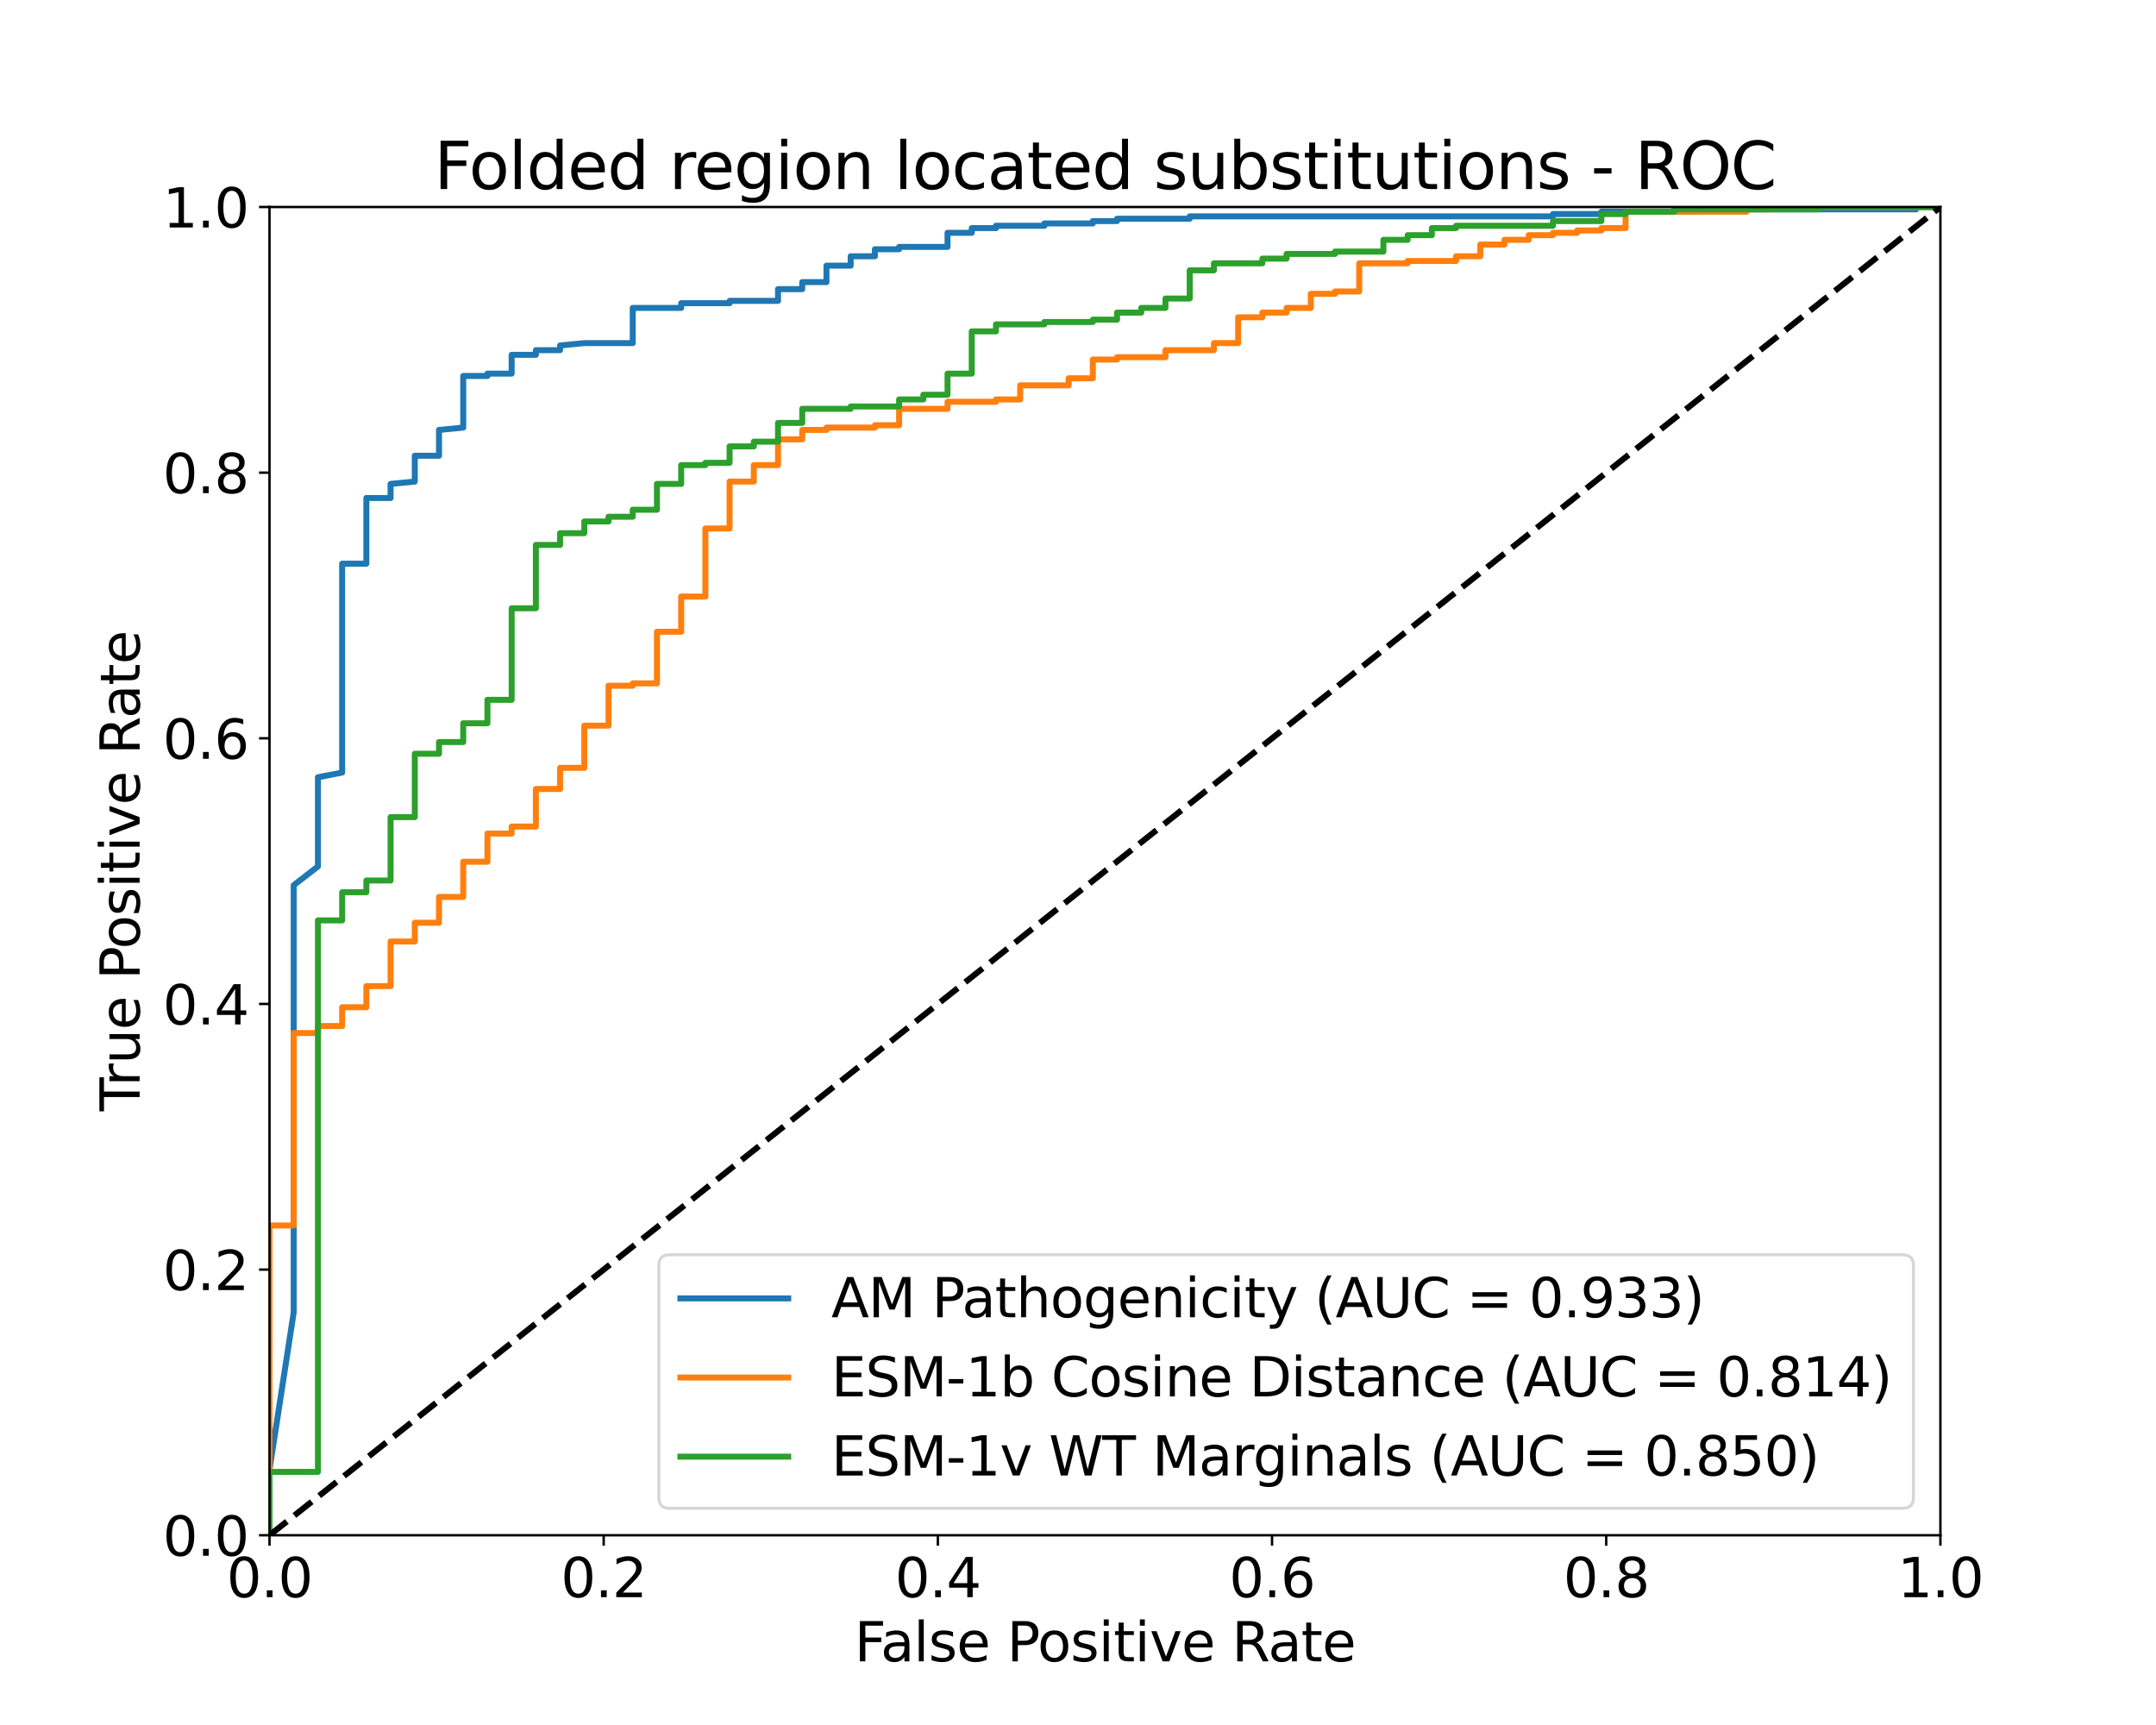 <?xml version="1.0" encoding="utf-8" standalone="no"?>
<!DOCTYPE svg PUBLIC "-//W3C//DTD SVG 1.1//EN"
  "http://www.w3.org/Graphics/SVG/1.1/DTD/svg11.dtd">
<svg xmlns:xlink="http://www.w3.org/1999/xlink" width="720pt" height="576pt" viewBox="0 0 720 576" xmlns="http://www.w3.org/2000/svg" version="1.1">
 <defs>
  <style type="text/css">*{stroke-linejoin: round; stroke-linecap: butt}</style>
 </defs>
 <g id="figure_1">
  <g id="patch_1">
   <path d="M 0 576 
L 720 576 
L 720 0 
L 0 0 
z
" style="fill: #ffffff"/>
  </g>
  <g id="axes_1">
   <g id="patch_2">
    <path d="M 90 512.64 
L 648 512.64 
L 648 69.12 
L 90 69.12 
z
" style="fill: #ffffff"/>
   </g>
   <g id="matplotlib.axis_1">
    <g id="xtick_1">
     <g id="line2d_1">
      <defs>
       <path id="mebd7f354a0" d="M 0 0 
L 0 3.5 
" style="stroke: #000000; stroke-width: 0.8"/>
      </defs>
      <g>
       <use xlink:href="#mebd7f354a0" x="90" y="512.64" style="stroke: #000000; stroke-width: 0.8"/>
      </g>
     </g>
     <g id="text_1">
      <!-- 0.0 -->
      <g transform="translate(75.687 533.317) scale(0.18 -0.18)">
       <defs>
        <path id="DejaVuSans-30" d="M 2034 4250 
Q 1547 4250 1301 3770 
Q 1056 3291 1056 2328 
Q 1056 1369 1301 889 
Q 1547 409 2034 409 
Q 2525 409 2770 889 
Q 3016 1369 3016 2328 
Q 3016 3291 2770 3770 
Q 2525 4250 2034 4250 
z
M 2034 4750 
Q 2819 4750 3233 4129 
Q 3647 3509 3647 2328 
Q 3647 1150 3233 529 
Q 2819 -91 2034 -91 
Q 1250 -91 836 529 
Q 422 1150 422 2328 
Q 422 3509 836 4129 
Q 1250 4750 2034 4750 
z
" transform="scale(0.016)"/>
        <path id="DejaVuSans-2e" d="M 684 794 
L 1344 794 
L 1344 0 
L 684 0 
L 684 794 
z
" transform="scale(0.016)"/>
       </defs>
       <use xlink:href="#DejaVuSans-30"/>
       <use xlink:href="#DejaVuSans-2e" x="63.623"/>
       <use xlink:href="#DejaVuSans-30" x="95.41"/>
      </g>
     </g>
    </g>
    <g id="xtick_2">
     <g id="line2d_2">
      <g>
       <use xlink:href="#mebd7f354a0" x="201.6" y="512.64" style="stroke: #000000; stroke-width: 0.8"/>
      </g>
     </g>
     <g id="text_2">
      <!-- 0.2 -->
      <g transform="translate(187.287 533.317) scale(0.18 -0.18)">
       <defs>
        <path id="DejaVuSans-32" d="M 1228 531 
L 3431 531 
L 3431 0 
L 469 0 
L 469 531 
Q 828 903 1448 1529 
Q 2069 2156 2228 2338 
Q 2531 2678 2651 2914 
Q 2772 3150 2772 3378 
Q 2772 3750 2511 3984 
Q 2250 4219 1831 4219 
Q 1534 4219 1204 4116 
Q 875 4013 500 3803 
L 500 4441 
Q 881 4594 1212 4672 
Q 1544 4750 1819 4750 
Q 2544 4750 2975 4387 
Q 3406 4025 3406 3419 
Q 3406 3131 3298 2873 
Q 3191 2616 2906 2266 
Q 2828 2175 2409 1742 
Q 1991 1309 1228 531 
z
" transform="scale(0.016)"/>
       </defs>
       <use xlink:href="#DejaVuSans-30"/>
       <use xlink:href="#DejaVuSans-2e" x="63.623"/>
       <use xlink:href="#DejaVuSans-32" x="95.41"/>
      </g>
     </g>
    </g>
    <g id="xtick_3">
     <g id="line2d_3">
      <g>
       <use xlink:href="#mebd7f354a0" x="313.2" y="512.64" style="stroke: #000000; stroke-width: 0.8"/>
      </g>
     </g>
     <g id="text_3">
      <!-- 0.4 -->
      <g transform="translate(298.887 533.317) scale(0.18 -0.18)">
       <defs>
        <path id="DejaVuSans-34" d="M 2419 4116 
L 825 1625 
L 2419 1625 
L 2419 4116 
z
M 2253 4666 
L 3047 4666 
L 3047 1625 
L 3713 1625 
L 3713 1100 
L 3047 1100 
L 3047 0 
L 2419 0 
L 2419 1100 
L 313 1100 
L 313 1709 
L 2253 4666 
z
" transform="scale(0.016)"/>
       </defs>
       <use xlink:href="#DejaVuSans-30"/>
       <use xlink:href="#DejaVuSans-2e" x="63.623"/>
       <use xlink:href="#DejaVuSans-34" x="95.41"/>
      </g>
     </g>
    </g>
    <g id="xtick_4">
     <g id="line2d_4">
      <g>
       <use xlink:href="#mebd7f354a0" x="424.8" y="512.64" style="stroke: #000000; stroke-width: 0.8"/>
      </g>
     </g>
     <g id="text_4">
      <!-- 0.6 -->
      <g transform="translate(410.487 533.317) scale(0.18 -0.18)">
       <defs>
        <path id="DejaVuSans-36" d="M 2113 2584 
Q 1688 2584 1439 2293 
Q 1191 2003 1191 1497 
Q 1191 994 1439 701 
Q 1688 409 2113 409 
Q 2538 409 2786 701 
Q 3034 994 3034 1497 
Q 3034 2003 2786 2293 
Q 2538 2584 2113 2584 
z
M 3366 4563 
L 3366 3988 
Q 3128 4100 2886 4159 
Q 2644 4219 2406 4219 
Q 1781 4219 1451 3797 
Q 1122 3375 1075 2522 
Q 1259 2794 1537 2939 
Q 1816 3084 2150 3084 
Q 2853 3084 3261 2657 
Q 3669 2231 3669 1497 
Q 3669 778 3244 343 
Q 2819 -91 2113 -91 
Q 1303 -91 875 529 
Q 447 1150 447 2328 
Q 447 3434 972 4092 
Q 1497 4750 2381 4750 
Q 2619 4750 2861 4703 
Q 3103 4656 3366 4563 
z
" transform="scale(0.016)"/>
       </defs>
       <use xlink:href="#DejaVuSans-30"/>
       <use xlink:href="#DejaVuSans-2e" x="63.623"/>
       <use xlink:href="#DejaVuSans-36" x="95.41"/>
      </g>
     </g>
    </g>
    <g id="xtick_5">
     <g id="line2d_5">
      <g>
       <use xlink:href="#mebd7f354a0" x="536.4" y="512.64" style="stroke: #000000; stroke-width: 0.8"/>
      </g>
     </g>
     <g id="text_5">
      <!-- 0.8 -->
      <g transform="translate(522.087 533.317) scale(0.18 -0.18)">
       <defs>
        <path id="DejaVuSans-38" d="M 2034 2216 
Q 1584 2216 1326 1975 
Q 1069 1734 1069 1313 
Q 1069 891 1326 650 
Q 1584 409 2034 409 
Q 2484 409 2743 651 
Q 3003 894 3003 1313 
Q 3003 1734 2745 1975 
Q 2488 2216 2034 2216 
z
M 1403 2484 
Q 997 2584 770 2862 
Q 544 3141 544 3541 
Q 544 4100 942 4425 
Q 1341 4750 2034 4750 
Q 2731 4750 3128 4425 
Q 3525 4100 3525 3541 
Q 3525 3141 3298 2862 
Q 3072 2584 2669 2484 
Q 3125 2378 3379 2068 
Q 3634 1759 3634 1313 
Q 3634 634 3220 271 
Q 2806 -91 2034 -91 
Q 1263 -91 848 271 
Q 434 634 434 1313 
Q 434 1759 690 2068 
Q 947 2378 1403 2484 
z
M 1172 3481 
Q 1172 3119 1398 2916 
Q 1625 2713 2034 2713 
Q 2441 2713 2670 2916 
Q 2900 3119 2900 3481 
Q 2900 3844 2670 4047 
Q 2441 4250 2034 4250 
Q 1625 4250 1398 4047 
Q 1172 3844 1172 3481 
z
" transform="scale(0.016)"/>
       </defs>
       <use xlink:href="#DejaVuSans-30"/>
       <use xlink:href="#DejaVuSans-2e" x="63.623"/>
       <use xlink:href="#DejaVuSans-38" x="95.41"/>
      </g>
     </g>
    </g>
    <g id="xtick_6">
     <g id="line2d_6">
      <g>
       <use xlink:href="#mebd7f354a0" x="648" y="512.64" style="stroke: #000000; stroke-width: 0.8"/>
      </g>
     </g>
     <g id="text_6">
      <!-- 1.0 -->
      <g transform="translate(633.687 533.317) scale(0.18 -0.18)">
       <defs>
        <path id="DejaVuSans-31" d="M 794 531 
L 1825 531 
L 1825 4091 
L 703 3866 
L 703 4441 
L 1819 4666 
L 2450 4666 
L 2450 531 
L 3481 531 
L 3481 0 
L 794 0 
L 794 531 
z
" transform="scale(0.016)"/>
       </defs>
       <use xlink:href="#DejaVuSans-31"/>
       <use xlink:href="#DejaVuSans-2e" x="63.623"/>
       <use xlink:href="#DejaVuSans-30" x="95.41"/>
      </g>
     </g>
    </g>
    <g id="text_7">
     <!-- False Positive Rate -->
     <g transform="translate(285.36 554.738) scale(0.18 -0.18)">
      <defs>
       <path id="DejaVuSans-46" d="M 628 4666 
L 3309 4666 
L 3309 4134 
L 1259 4134 
L 1259 2759 
L 3109 2759 
L 3109 2228 
L 1259 2228 
L 1259 0 
L 628 0 
L 628 4666 
z
" transform="scale(0.016)"/>
       <path id="DejaVuSans-61" d="M 2194 1759 
Q 1497 1759 1228 1600 
Q 959 1441 959 1056 
Q 959 750 1161 570 
Q 1363 391 1709 391 
Q 2188 391 2477 730 
Q 2766 1069 2766 1631 
L 2766 1759 
L 2194 1759 
z
M 3341 1997 
L 3341 0 
L 2766 0 
L 2766 531 
Q 2569 213 2275 61 
Q 1981 -91 1556 -91 
Q 1019 -91 701 211 
Q 384 513 384 1019 
Q 384 1609 779 1909 
Q 1175 2209 1959 2209 
L 2766 2209 
L 2766 2266 
Q 2766 2663 2505 2880 
Q 2244 3097 1772 3097 
Q 1472 3097 1187 3025 
Q 903 2953 641 2809 
L 641 3341 
Q 956 3463 1253 3523 
Q 1550 3584 1831 3584 
Q 2591 3584 2966 3190 
Q 3341 2797 3341 1997 
z
" transform="scale(0.016)"/>
       <path id="DejaVuSans-6c" d="M 603 4863 
L 1178 4863 
L 1178 0 
L 603 0 
L 603 4863 
z
" transform="scale(0.016)"/>
       <path id="DejaVuSans-73" d="M 2834 3397 
L 2834 2853 
Q 2591 2978 2328 3040 
Q 2066 3103 1784 3103 
Q 1356 3103 1142 2972 
Q 928 2841 928 2578 
Q 928 2378 1081 2264 
Q 1234 2150 1697 2047 
L 1894 2003 
Q 2506 1872 2764 1633 
Q 3022 1394 3022 966 
Q 3022 478 2636 193 
Q 2250 -91 1575 -91 
Q 1294 -91 989 -36 
Q 684 19 347 128 
L 347 722 
Q 666 556 975 473 
Q 1284 391 1588 391 
Q 1994 391 2212 530 
Q 2431 669 2431 922 
Q 2431 1156 2273 1281 
Q 2116 1406 1581 1522 
L 1381 1569 
Q 847 1681 609 1914 
Q 372 2147 372 2553 
Q 372 3047 722 3315 
Q 1072 3584 1716 3584 
Q 2034 3584 2315 3537 
Q 2597 3491 2834 3397 
z
" transform="scale(0.016)"/>
       <path id="DejaVuSans-65" d="M 3597 1894 
L 3597 1613 
L 953 1613 
Q 991 1019 1311 708 
Q 1631 397 2203 397 
Q 2534 397 2845 478 
Q 3156 559 3463 722 
L 3463 178 
Q 3153 47 2828 -22 
Q 2503 -91 2169 -91 
Q 1331 -91 842 396 
Q 353 884 353 1716 
Q 353 2575 817 3079 
Q 1281 3584 2069 3584 
Q 2775 3584 3186 3129 
Q 3597 2675 3597 1894 
z
M 3022 2063 
Q 3016 2534 2758 2815 
Q 2500 3097 2075 3097 
Q 1594 3097 1305 2825 
Q 1016 2553 972 2059 
L 3022 2063 
z
" transform="scale(0.016)"/>
       <path id="DejaVuSans-20" transform="scale(0.016)"/>
       <path id="DejaVuSans-50" d="M 1259 4147 
L 1259 2394 
L 2053 2394 
Q 2494 2394 2734 2622 
Q 2975 2850 2975 3272 
Q 2975 3691 2734 3919 
Q 2494 4147 2053 4147 
L 1259 4147 
z
M 628 4666 
L 2053 4666 
Q 2838 4666 3239 4311 
Q 3641 3956 3641 3272 
Q 3641 2581 3239 2228 
Q 2838 1875 2053 1875 
L 1259 1875 
L 1259 0 
L 628 0 
L 628 4666 
z
" transform="scale(0.016)"/>
       <path id="DejaVuSans-6f" d="M 1959 3097 
Q 1497 3097 1228 2736 
Q 959 2375 959 1747 
Q 959 1119 1226 758 
Q 1494 397 1959 397 
Q 2419 397 2687 759 
Q 2956 1122 2956 1747 
Q 2956 2369 2687 2733 
Q 2419 3097 1959 3097 
z
M 1959 3584 
Q 2709 3584 3137 3096 
Q 3566 2609 3566 1747 
Q 3566 888 3137 398 
Q 2709 -91 1959 -91 
Q 1206 -91 779 398 
Q 353 888 353 1747 
Q 353 2609 779 3096 
Q 1206 3584 1959 3584 
z
" transform="scale(0.016)"/>
       <path id="DejaVuSans-69" d="M 603 3500 
L 1178 3500 
L 1178 0 
L 603 0 
L 603 3500 
z
M 603 4863 
L 1178 4863 
L 1178 4134 
L 603 4134 
L 603 4863 
z
" transform="scale(0.016)"/>
       <path id="DejaVuSans-74" d="M 1172 4494 
L 1172 3500 
L 2356 3500 
L 2356 3053 
L 1172 3053 
L 1172 1153 
Q 1172 725 1289 603 
Q 1406 481 1766 481 
L 2356 481 
L 2356 0 
L 1766 0 
Q 1100 0 847 248 
Q 594 497 594 1153 
L 594 3053 
L 172 3053 
L 172 3500 
L 594 3500 
L 594 4494 
L 1172 4494 
z
" transform="scale(0.016)"/>
       <path id="DejaVuSans-76" d="M 191 3500 
L 800 3500 
L 1894 563 
L 2988 3500 
L 3597 3500 
L 2284 0 
L 1503 0 
L 191 3500 
z
" transform="scale(0.016)"/>
       <path id="DejaVuSans-52" d="M 2841 2188 
Q 3044 2119 3236 1894 
Q 3428 1669 3622 1275 
L 4263 0 
L 3584 0 
L 2988 1197 
Q 2756 1666 2539 1819 
Q 2322 1972 1947 1972 
L 1259 1972 
L 1259 0 
L 628 0 
L 628 4666 
L 2053 4666 
Q 2853 4666 3247 4331 
Q 3641 3997 3641 3322 
Q 3641 2881 3436 2590 
Q 3231 2300 2841 2188 
z
M 1259 4147 
L 1259 2491 
L 2053 2491 
Q 2509 2491 2742 2702 
Q 2975 2913 2975 3322 
Q 2975 3731 2742 3939 
Q 2509 4147 2053 4147 
L 1259 4147 
z
" transform="scale(0.016)"/>
      </defs>
      <use xlink:href="#DejaVuSans-46"/>
      <use xlink:href="#DejaVuSans-61" x="48.395"/>
      <use xlink:href="#DejaVuSans-6c" x="109.674"/>
      <use xlink:href="#DejaVuSans-73" x="137.457"/>
      <use xlink:href="#DejaVuSans-65" x="189.557"/>
      <use xlink:href="#DejaVuSans-20" x="251.08"/>
      <use xlink:href="#DejaVuSans-50" x="282.867"/>
      <use xlink:href="#DejaVuSans-6f" x="339.545"/>
      <use xlink:href="#DejaVuSans-73" x="400.727"/>
      <use xlink:href="#DejaVuSans-69" x="452.826"/>
      <use xlink:href="#DejaVuSans-74" x="480.609"/>
      <use xlink:href="#DejaVuSans-69" x="519.818"/>
      <use xlink:href="#DejaVuSans-76" x="547.602"/>
      <use xlink:href="#DejaVuSans-65" x="606.781"/>
      <use xlink:href="#DejaVuSans-20" x="668.305"/>
      <use xlink:href="#DejaVuSans-52" x="700.092"/>
      <use xlink:href="#DejaVuSans-61" x="767.324"/>
      <use xlink:href="#DejaVuSans-74" x="828.604"/>
      <use xlink:href="#DejaVuSans-65" x="867.812"/>
     </g>
    </g>
   </g>
   <g id="matplotlib.axis_2">
    <g id="ytick_1">
     <g id="line2d_7">
      <defs>
       <path id="m620c6d640c" d="M 0 0 
L -3.5 0 
" style="stroke: #000000; stroke-width: 0.8"/>
      </defs>
      <g>
       <use xlink:href="#m620c6d640c" x="90" y="512.64" style="stroke: #000000; stroke-width: 0.8"/>
      </g>
     </g>
     <g id="text_8">
      <!-- 0.0 -->
      <g transform="translate(54.374 519.479) scale(0.18 -0.18)">
       <use xlink:href="#DejaVuSans-30"/>
       <use xlink:href="#DejaVuSans-2e" x="63.623"/>
       <use xlink:href="#DejaVuSans-30" x="95.41"/>
      </g>
     </g>
    </g>
    <g id="ytick_2">
     <g id="line2d_8">
      <g>
       <use xlink:href="#m620c6d640c" x="90" y="423.936" style="stroke: #000000; stroke-width: 0.8"/>
      </g>
     </g>
     <g id="text_9">
      <!-- 0.2 -->
      <g transform="translate(54.374 430.775) scale(0.18 -0.18)">
       <use xlink:href="#DejaVuSans-30"/>
       <use xlink:href="#DejaVuSans-2e" x="63.623"/>
       <use xlink:href="#DejaVuSans-32" x="95.41"/>
      </g>
     </g>
    </g>
    <g id="ytick_3">
     <g id="line2d_9">
      <g>
       <use xlink:href="#m620c6d640c" x="90" y="335.232" style="stroke: #000000; stroke-width: 0.8"/>
      </g>
     </g>
     <g id="text_10">
      <!-- 0.4 -->
      <g transform="translate(54.374 342.071) scale(0.18 -0.18)">
       <use xlink:href="#DejaVuSans-30"/>
       <use xlink:href="#DejaVuSans-2e" x="63.623"/>
       <use xlink:href="#DejaVuSans-34" x="95.41"/>
      </g>
     </g>
    </g>
    <g id="ytick_4">
     <g id="line2d_10">
      <g>
       <use xlink:href="#m620c6d640c" x="90" y="246.528" style="stroke: #000000; stroke-width: 0.8"/>
      </g>
     </g>
     <g id="text_11">
      <!-- 0.6 -->
      <g transform="translate(54.374 253.367) scale(0.18 -0.18)">
       <use xlink:href="#DejaVuSans-30"/>
       <use xlink:href="#DejaVuSans-2e" x="63.623"/>
       <use xlink:href="#DejaVuSans-36" x="95.41"/>
      </g>
     </g>
    </g>
    <g id="ytick_5">
     <g id="line2d_11">
      <g>
       <use xlink:href="#m620c6d640c" x="90" y="157.824" style="stroke: #000000; stroke-width: 0.8"/>
      </g>
     </g>
     <g id="text_12">
      <!-- 0.8 -->
      <g transform="translate(54.374 164.663) scale(0.18 -0.18)">
       <use xlink:href="#DejaVuSans-30"/>
       <use xlink:href="#DejaVuSans-2e" x="63.623"/>
       <use xlink:href="#DejaVuSans-38" x="95.41"/>
      </g>
     </g>
    </g>
    <g id="ytick_6">
     <g id="line2d_12">
      <g>
       <use xlink:href="#m620c6d640c" x="90" y="69.12" style="stroke: #000000; stroke-width: 0.8"/>
      </g>
     </g>
     <g id="text_13">
      <!-- 1.0 -->
      <g transform="translate(54.374 75.959) scale(0.18 -0.18)">
       <use xlink:href="#DejaVuSans-31"/>
       <use xlink:href="#DejaVuSans-2e" x="63.623"/>
       <use xlink:href="#DejaVuSans-30" x="95.41"/>
      </g>
     </g>
    </g>
    <g id="text_14">
     <!-- True Positive Rate -->
     <g transform="translate(46.631 371.033) rotate(-90) scale(0.18 -0.18)">
      <defs>
       <path id="DejaVuSans-54" d="M -19 4666 
L 3928 4666 
L 3928 4134 
L 2272 4134 
L 2272 0 
L 1638 0 
L 1638 4134 
L -19 4134 
L -19 4666 
z
" transform="scale(0.016)"/>
       <path id="DejaVuSans-72" d="M 2631 2963 
Q 2534 3019 2420 3045 
Q 2306 3072 2169 3072 
Q 1681 3072 1420 2755 
Q 1159 2438 1159 1844 
L 1159 0 
L 581 0 
L 581 3500 
L 1159 3500 
L 1159 2956 
Q 1341 3275 1631 3429 
Q 1922 3584 2338 3584 
Q 2397 3584 2469 3576 
Q 2541 3569 2628 3553 
L 2631 2963 
z
" transform="scale(0.016)"/>
       <path id="DejaVuSans-75" d="M 544 1381 
L 544 3500 
L 1119 3500 
L 1119 1403 
Q 1119 906 1312 657 
Q 1506 409 1894 409 
Q 2359 409 2629 706 
Q 2900 1003 2900 1516 
L 2900 3500 
L 3475 3500 
L 3475 0 
L 2900 0 
L 2900 538 
Q 2691 219 2414 64 
Q 2138 -91 1772 -91 
Q 1169 -91 856 284 
Q 544 659 544 1381 
z
M 1991 3584 
L 1991 3584 
z
" transform="scale(0.016)"/>
      </defs>
      <use xlink:href="#DejaVuSans-54"/>
      <use xlink:href="#DejaVuSans-72" x="46.334"/>
      <use xlink:href="#DejaVuSans-75" x="87.447"/>
      <use xlink:href="#DejaVuSans-65" x="150.826"/>
      <use xlink:href="#DejaVuSans-20" x="212.35"/>
      <use xlink:href="#DejaVuSans-50" x="244.137"/>
      <use xlink:href="#DejaVuSans-6f" x="300.814"/>
      <use xlink:href="#DejaVuSans-73" x="361.996"/>
      <use xlink:href="#DejaVuSans-69" x="414.096"/>
      <use xlink:href="#DejaVuSans-74" x="441.879"/>
      <use xlink:href="#DejaVuSans-69" x="481.088"/>
      <use xlink:href="#DejaVuSans-76" x="508.871"/>
      <use xlink:href="#DejaVuSans-65" x="568.051"/>
      <use xlink:href="#DejaVuSans-20" x="629.574"/>
      <use xlink:href="#DejaVuSans-52" x="661.361"/>
      <use xlink:href="#DejaVuSans-61" x="728.594"/>
      <use xlink:href="#DejaVuSans-74" x="789.873"/>
      <use xlink:href="#DejaVuSans-65" x="829.082"/>
     </g>
    </g>
   </g>
   <g id="line2d_13">
    <path d="M 90 512.64 
L 90 490.699 
L 98.087 438.198 
L 98.087 295.582 
L 106.174 289.313 
L 106.174 259.536 
L 114.261 257.969 
L 114.261 188.228 
L 122.348 188.228 
L 122.348 166.287 
L 130.435 166.287 
L 130.435 161.585 
L 138.522 160.802 
L 138.522 152.182 
L 146.609 152.182 
L 146.609 143.562 
L 154.696 142.779 
L 154.696 125.54 
L 162.783 125.54 
L 162.783 124.756 
L 170.87 124.756 
L 170.87 118.487 
L 178.957 118.487 
L 178.957 116.92 
L 187.043 116.92 
L 187.043 115.353 
L 195.13 114.569 
L 211.304 114.569 
L 211.304 102.815 
L 227.478 102.815 
L 227.478 101.248 
L 243.652 101.248 
L 243.652 100.464 
L 259.826 100.464 
L 259.826 96.546 
L 267.913 96.546 
L 267.913 94.195 
L 276 94.195 
L 276 88.71 
L 284.087 88.71 
L 284.087 85.576 
L 292.174 85.576 
L 292.174 83.225 
L 300.261 83.225 
L 300.261 82.441 
L 316.435 82.441 
L 316.435 77.74 
L 324.522 77.74 
L 324.522 76.172 
L 332.609 76.172 
L 332.609 75.389 
L 348.783 75.389 
L 348.783 74.605 
L 364.957 74.605 
L 364.957 73.822 
L 373.043 73.822 
L 373.043 73.038 
L 397.304 73.038 
L 397.304 72.254 
L 518.609 72.254 
L 518.609 71.471 
L 534.783 71.471 
L 534.783 70.687 
L 567.13 70.687 
L 567.13 69.904 
L 639.913 69.904 
L 639.913 69.12 
L 648 69.12 
L 648 69.12 
" clip-path="url(#p6bc800e34e)" style="fill: none; stroke: #1f77b4; stroke-width: 2; stroke-linecap: square"/>
   </g>
   <g id="line2d_14">
    <path d="M 90 512.64 
L 90 409.204 
L 98.087 409.204 
L 98.087 344.949 
L 106.174 344.949 
L 106.174 342.598 
L 114.261 342.598 
L 114.261 336.329 
L 122.348 336.329 
L 122.348 329.277 
L 130.435 329.277 
L 130.435 314.388 
L 138.522 314.388 
L 138.522 308.119 
L 146.609 308.119 
L 146.609 299.5 
L 154.696 299.5 
L 154.696 287.746 
L 162.783 287.746 
L 162.783 278.342 
L 170.87 278.342 
L 170.87 275.992 
L 178.957 275.992 
L 178.957 263.454 
L 187.043 263.454 
L 187.043 256.401 
L 195.13 256.401 
L 195.13 242.297 
L 203.217 242.297 
L 203.217 228.975 
L 211.304 228.975 
L 211.304 228.192 
L 219.391 228.192 
L 219.391 210.952 
L 227.478 210.952 
L 227.478 199.198 
L 235.565 199.198 
L 235.565 176.474 
L 243.652 176.474 
L 243.652 160.802 
L 251.739 160.802 
L 251.739 155.316 
L 259.826 155.316 
L 259.826 146.697 
L 267.913 146.697 
L 267.913 143.562 
L 276 143.562 
L 276 142.779 
L 292.174 142.779 
L 292.174 141.995 
L 300.261 141.995 
L 300.261 136.51 
L 316.435 136.51 
L 316.435 134.159 
L 332.609 134.159 
L 332.609 133.376 
L 340.696 133.376 
L 340.696 128.674 
L 356.87 128.674 
L 356.87 126.323 
L 364.957 126.323 
L 364.957 120.054 
L 373.043 120.054 
L 373.043 119.271 
L 389.217 119.271 
L 389.217 116.92 
L 405.391 116.92 
L 405.391 114.569 
L 413.478 114.569 
L 413.478 105.949 
L 421.565 105.949 
L 421.565 104.382 
L 429.652 104.382 
L 429.652 102.815 
L 437.739 102.815 
L 437.739 98.113 
L 445.826 98.113 
L 445.826 97.33 
L 453.913 97.33 
L 453.913 87.927 
L 470.087 87.927 
L 470.087 87.143 
L 486.261 87.143 
L 486.261 85.576 
L 494.348 85.576 
L 494.348 81.658 
L 502.435 81.658 
L 502.435 80.09 
L 510.522 80.09 
L 510.522 78.523 
L 518.609 78.523 
L 518.609 77.74 
L 526.696 77.74 
L 526.696 76.956 
L 534.783 76.956 
L 534.783 76.172 
L 542.87 76.172 
L 542.87 70.687 
L 583.304 70.687 
L 583.304 69.904 
L 591.391 69.904 
L 591.391 69.12 
L 648 69.12 
L 648 69.12 
" clip-path="url(#p6bc800e34e)" style="fill: none; stroke: #ff7f0e; stroke-width: 2; stroke-linecap: square"/>
   </g>
   <g id="line2d_15">
    <path d="M 90 512.64 
L 90 491.483 
L 106.174 491.483 
L 106.174 307.336 
L 114.261 307.336 
L 114.261 297.932 
L 122.348 297.932 
L 122.348 294.014 
L 130.435 294.014 
L 130.435 272.857 
L 138.522 272.857 
L 138.522 251.7 
L 146.609 251.7 
L 146.609 247.782 
L 154.696 247.782 
L 154.696 241.513 
L 162.783 241.513 
L 162.783 233.677 
L 170.87 233.677 
L 170.87 203.116 
L 178.957 203.116 
L 178.957 181.959 
L 187.043 181.959 
L 187.043 178.041 
L 195.13 178.041 
L 195.13 174.123 
L 203.217 174.123 
L 203.217 172.556 
L 211.304 172.556 
L 211.304 170.205 
L 219.391 170.205 
L 219.391 161.585 
L 227.478 161.585 
L 227.478 155.316 
L 235.565 155.316 
L 235.565 154.533 
L 243.652 154.533 
L 243.652 149.048 
L 251.739 149.048 
L 251.739 147.48 
L 259.826 147.48 
L 259.826 141.212 
L 267.913 141.212 
L 267.913 136.51 
L 284.087 136.51 
L 284.087 135.726 
L 300.261 135.726 
L 300.261 133.376 
L 308.348 133.376 
L 308.348 131.808 
L 316.435 131.808 
L 316.435 124.756 
L 324.522 124.756 
L 324.522 110.651 
L 332.609 110.651 
L 332.609 108.3 
L 348.783 108.3 
L 348.783 107.517 
L 364.957 107.517 
L 364.957 106.733 
L 373.043 106.733 
L 373.043 104.382 
L 381.13 104.382 
L 381.13 102.815 
L 389.217 102.815 
L 389.217 99.681 
L 397.304 99.681 
L 397.304 90.277 
L 405.391 90.277 
L 405.391 87.927 
L 421.565 87.927 
L 421.565 86.359 
L 429.652 86.359 
L 429.652 84.792 
L 445.826 84.792 
L 445.826 84.008 
L 462 84.008 
L 462 80.09 
L 470.087 80.09 
L 470.087 78.523 
L 478.174 78.523 
L 478.174 76.172 
L 486.261 76.172 
L 486.261 75.389 
L 518.609 75.389 
L 518.609 73.822 
L 534.783 73.822 
L 534.783 71.471 
L 542.87 71.471 
L 542.87 70.687 
L 559.043 70.687 
L 559.043 69.904 
L 607.565 69.904 
L 607.565 69.12 
L 648 69.12 
L 648 69.12 
" clip-path="url(#p6bc800e34e)" style="fill: none; stroke: #2ca02c; stroke-width: 2; stroke-linecap: square"/>
   </g>
   <g id="line2d_16">
    <path d="M 90 512.64 
L 648 69.12 
" clip-path="url(#p6bc800e34e)" style="fill: none; stroke-dasharray: 7.4,3.2; stroke-dashoffset: 0; stroke: #000000; stroke-width: 2"/>
   </g>
   <g id="patch_3">
    <path d="M 90 512.64 
L 90 69.12 
" style="fill: none; stroke: #000000; stroke-width: 0.8; stroke-linejoin: miter; stroke-linecap: square"/>
   </g>
   <g id="patch_4">
    <path d="M 648 512.64 
L 648 69.12 
" style="fill: none; stroke: #000000; stroke-width: 0.8; stroke-linejoin: miter; stroke-linecap: square"/>
   </g>
   <g id="patch_5">
    <path d="M 90 512.64 
L 648 512.64 
" style="fill: none; stroke: #000000; stroke-width: 0.8; stroke-linejoin: miter; stroke-linecap: square"/>
   </g>
   <g id="patch_6">
    <path d="M 90 69.12 
L 648 69.12 
" style="fill: none; stroke: #000000; stroke-width: 0.8; stroke-linejoin: miter; stroke-linecap: square"/>
   </g>
   <g id="text_15">
    <!-- Folded region located substitutions - ROC -->
    <g transform="translate(144.976 63.12) scale(0.216 -0.216)">
     <defs>
      <path id="DejaVuSans-64" d="M 2906 2969 
L 2906 4863 
L 3481 4863 
L 3481 0 
L 2906 0 
L 2906 525 
Q 2725 213 2448 61 
Q 2172 -91 1784 -91 
Q 1150 -91 751 415 
Q 353 922 353 1747 
Q 353 2572 751 3078 
Q 1150 3584 1784 3584 
Q 2172 3584 2448 3432 
Q 2725 3281 2906 2969 
z
M 947 1747 
Q 947 1113 1208 752 
Q 1469 391 1925 391 
Q 2381 391 2643 752 
Q 2906 1113 2906 1747 
Q 2906 2381 2643 2742 
Q 2381 3103 1925 3103 
Q 1469 3103 1208 2742 
Q 947 2381 947 1747 
z
" transform="scale(0.016)"/>
      <path id="DejaVuSans-67" d="M 2906 1791 
Q 2906 2416 2648 2759 
Q 2391 3103 1925 3103 
Q 1463 3103 1205 2759 
Q 947 2416 947 1791 
Q 947 1169 1205 825 
Q 1463 481 1925 481 
Q 2391 481 2648 825 
Q 2906 1169 2906 1791 
z
M 3481 434 
Q 3481 -459 3084 -895 
Q 2688 -1331 1869 -1331 
Q 1566 -1331 1297 -1286 
Q 1028 -1241 775 -1147 
L 775 -588 
Q 1028 -725 1275 -790 
Q 1522 -856 1778 -856 
Q 2344 -856 2625 -561 
Q 2906 -266 2906 331 
L 2906 616 
Q 2728 306 2450 153 
Q 2172 0 1784 0 
Q 1141 0 747 490 
Q 353 981 353 1791 
Q 353 2603 747 3093 
Q 1141 3584 1784 3584 
Q 2172 3584 2450 3431 
Q 2728 3278 2906 2969 
L 2906 3500 
L 3481 3500 
L 3481 434 
z
" transform="scale(0.016)"/>
      <path id="DejaVuSans-6e" d="M 3513 2113 
L 3513 0 
L 2938 0 
L 2938 2094 
Q 2938 2591 2744 2837 
Q 2550 3084 2163 3084 
Q 1697 3084 1428 2787 
Q 1159 2491 1159 1978 
L 1159 0 
L 581 0 
L 581 3500 
L 1159 3500 
L 1159 2956 
Q 1366 3272 1645 3428 
Q 1925 3584 2291 3584 
Q 2894 3584 3203 3211 
Q 3513 2838 3513 2113 
z
" transform="scale(0.016)"/>
      <path id="DejaVuSans-63" d="M 3122 3366 
L 3122 2828 
Q 2878 2963 2633 3030 
Q 2388 3097 2138 3097 
Q 1578 3097 1268 2742 
Q 959 2388 959 1747 
Q 959 1106 1268 751 
Q 1578 397 2138 397 
Q 2388 397 2633 464 
Q 2878 531 3122 666 
L 3122 134 
Q 2881 22 2623 -34 
Q 2366 -91 2075 -91 
Q 1284 -91 818 406 
Q 353 903 353 1747 
Q 353 2603 823 3093 
Q 1294 3584 2113 3584 
Q 2378 3584 2631 3529 
Q 2884 3475 3122 3366 
z
" transform="scale(0.016)"/>
      <path id="DejaVuSans-62" d="M 3116 1747 
Q 3116 2381 2855 2742 
Q 2594 3103 2138 3103 
Q 1681 3103 1420 2742 
Q 1159 2381 1159 1747 
Q 1159 1113 1420 752 
Q 1681 391 2138 391 
Q 2594 391 2855 752 
Q 3116 1113 3116 1747 
z
M 1159 2969 
Q 1341 3281 1617 3432 
Q 1894 3584 2278 3584 
Q 2916 3584 3314 3078 
Q 3713 2572 3713 1747 
Q 3713 922 3314 415 
Q 2916 -91 2278 -91 
Q 1894 -91 1617 61 
Q 1341 213 1159 525 
L 1159 0 
L 581 0 
L 581 4863 
L 1159 4863 
L 1159 2969 
z
" transform="scale(0.016)"/>
      <path id="DejaVuSans-2d" d="M 313 2009 
L 1997 2009 
L 1997 1497 
L 313 1497 
L 313 2009 
z
" transform="scale(0.016)"/>
      <path id="DejaVuSans-4f" d="M 2522 4238 
Q 1834 4238 1429 3725 
Q 1025 3213 1025 2328 
Q 1025 1447 1429 934 
Q 1834 422 2522 422 
Q 3209 422 3611 934 
Q 4013 1447 4013 2328 
Q 4013 3213 3611 3725 
Q 3209 4238 2522 4238 
z
M 2522 4750 
Q 3503 4750 4090 4092 
Q 4678 3434 4678 2328 
Q 4678 1225 4090 567 
Q 3503 -91 2522 -91 
Q 1538 -91 948 565 
Q 359 1222 359 2328 
Q 359 3434 948 4092 
Q 1538 4750 2522 4750 
z
" transform="scale(0.016)"/>
      <path id="DejaVuSans-43" d="M 4122 4306 
L 4122 3641 
Q 3803 3938 3442 4084 
Q 3081 4231 2675 4231 
Q 1875 4231 1450 3742 
Q 1025 3253 1025 2328 
Q 1025 1406 1450 917 
Q 1875 428 2675 428 
Q 3081 428 3442 575 
Q 3803 722 4122 1019 
L 4122 359 
Q 3791 134 3420 21 
Q 3050 -91 2638 -91 
Q 1578 -91 968 557 
Q 359 1206 359 2328 
Q 359 3453 968 4101 
Q 1578 4750 2638 4750 
Q 3056 4750 3426 4639 
Q 3797 4528 4122 4306 
z
" transform="scale(0.016)"/>
     </defs>
     <use xlink:href="#DejaVuSans-46"/>
     <use xlink:href="#DejaVuSans-6f" x="53.895"/>
     <use xlink:href="#DejaVuSans-6c" x="115.076"/>
     <use xlink:href="#DejaVuSans-64" x="142.859"/>
     <use xlink:href="#DejaVuSans-65" x="206.336"/>
     <use xlink:href="#DejaVuSans-64" x="267.859"/>
     <use xlink:href="#DejaVuSans-20" x="331.336"/>
     <use xlink:href="#DejaVuSans-72" x="363.123"/>
     <use xlink:href="#DejaVuSans-65" x="401.986"/>
     <use xlink:href="#DejaVuSans-67" x="463.51"/>
     <use xlink:href="#DejaVuSans-69" x="526.986"/>
     <use xlink:href="#DejaVuSans-6f" x="554.77"/>
     <use xlink:href="#DejaVuSans-6e" x="615.951"/>
     <use xlink:href="#DejaVuSans-20" x="679.33"/>
     <use xlink:href="#DejaVuSans-6c" x="711.117"/>
     <use xlink:href="#DejaVuSans-6f" x="738.9"/>
     <use xlink:href="#DejaVuSans-63" x="800.082"/>
     <use xlink:href="#DejaVuSans-61" x="855.062"/>
     <use xlink:href="#DejaVuSans-74" x="916.342"/>
     <use xlink:href="#DejaVuSans-65" x="955.551"/>
     <use xlink:href="#DejaVuSans-64" x="1017.074"/>
     <use xlink:href="#DejaVuSans-20" x="1080.551"/>
     <use xlink:href="#DejaVuSans-73" x="1112.338"/>
     <use xlink:href="#DejaVuSans-75" x="1164.438"/>
     <use xlink:href="#DejaVuSans-62" x="1227.816"/>
     <use xlink:href="#DejaVuSans-73" x="1291.293"/>
     <use xlink:href="#DejaVuSans-74" x="1343.393"/>
     <use xlink:href="#DejaVuSans-69" x="1382.602"/>
     <use xlink:href="#DejaVuSans-74" x="1410.385"/>
     <use xlink:href="#DejaVuSans-75" x="1449.594"/>
     <use xlink:href="#DejaVuSans-74" x="1512.973"/>
     <use xlink:href="#DejaVuSans-69" x="1552.182"/>
     <use xlink:href="#DejaVuSans-6f" x="1579.965"/>
     <use xlink:href="#DejaVuSans-6e" x="1641.146"/>
     <use xlink:href="#DejaVuSans-73" x="1704.525"/>
     <use xlink:href="#DejaVuSans-20" x="1756.625"/>
     <use xlink:href="#DejaVuSans-2d" x="1788.412"/>
     <use xlink:href="#DejaVuSans-20" x="1824.496"/>
     <use xlink:href="#DejaVuSans-52" x="1856.283"/>
     <use xlink:href="#DejaVuSans-4f" x="1925.766"/>
     <use xlink:href="#DejaVuSans-43" x="2004.477"/>
    </g>
   </g>
   <g id="legend_1">
    <g id="patch_7">
     <path d="M 223.627 503.64 
L 635.4 503.64 
Q 639 503.64 639 500.04 
L 639 422.578 
Q 639 418.978 635.4 418.978 
L 223.627 418.978 
Q 220.028 418.978 220.028 422.578 
L 220.028 500.04 
Q 220.028 503.64 223.627 503.64 
z
" style="fill: #ffffff; opacity: 0.8; stroke: #cccccc; stroke-linejoin: miter"/>
    </g>
    <g id="line2d_17">
     <path d="M 227.227 433.555 
L 245.227 433.555 
L 263.228 433.555 
" style="fill: none; stroke: #1f77b4; stroke-width: 2; stroke-linecap: square"/>
    </g>
    <g id="text_16">
     <!-- AM Pathogenicity (AUC = 0.933) -->
     <g transform="translate(277.627 439.855) scale(0.18 -0.18)">
      <defs>
       <path id="DejaVuSans-41" d="M 2188 4044 
L 1331 1722 
L 3047 1722 
L 2188 4044 
z
M 1831 4666 
L 2547 4666 
L 4325 0 
L 3669 0 
L 3244 1197 
L 1141 1197 
L 716 0 
L 50 0 
L 1831 4666 
z
" transform="scale(0.016)"/>
       <path id="DejaVuSans-4d" d="M 628 4666 
L 1569 4666 
L 2759 1491 
L 3956 4666 
L 4897 4666 
L 4897 0 
L 4281 0 
L 4281 4097 
L 3078 897 
L 2444 897 
L 1241 4097 
L 1241 0 
L 628 0 
L 628 4666 
z
" transform="scale(0.016)"/>
       <path id="DejaVuSans-68" d="M 3513 2113 
L 3513 0 
L 2938 0 
L 2938 2094 
Q 2938 2591 2744 2837 
Q 2550 3084 2163 3084 
Q 1697 3084 1428 2787 
Q 1159 2491 1159 1978 
L 1159 0 
L 581 0 
L 581 4863 
L 1159 4863 
L 1159 2956 
Q 1366 3272 1645 3428 
Q 1925 3584 2291 3584 
Q 2894 3584 3203 3211 
Q 3513 2838 3513 2113 
z
" transform="scale(0.016)"/>
       <path id="DejaVuSans-79" d="M 2059 -325 
Q 1816 -950 1584 -1140 
Q 1353 -1331 966 -1331 
L 506 -1331 
L 506 -850 
L 844 -850 
Q 1081 -850 1212 -737 
Q 1344 -625 1503 -206 
L 1606 56 
L 191 3500 
L 800 3500 
L 1894 763 
L 2988 3500 
L 3597 3500 
L 2059 -325 
z
" transform="scale(0.016)"/>
       <path id="DejaVuSans-28" d="M 1984 4856 
Q 1566 4138 1362 3434 
Q 1159 2731 1159 2009 
Q 1159 1288 1364 580 
Q 1569 -128 1984 -844 
L 1484 -844 
Q 1016 -109 783 600 
Q 550 1309 550 2009 
Q 550 2706 781 3412 
Q 1013 4119 1484 4856 
L 1984 4856 
z
" transform="scale(0.016)"/>
       <path id="DejaVuSans-55" d="M 556 4666 
L 1191 4666 
L 1191 1831 
Q 1191 1081 1462 751 
Q 1734 422 2344 422 
Q 2950 422 3222 751 
Q 3494 1081 3494 1831 
L 3494 4666 
L 4128 4666 
L 4128 1753 
Q 4128 841 3676 375 
Q 3225 -91 2344 -91 
Q 1459 -91 1007 375 
Q 556 841 556 1753 
L 556 4666 
z
" transform="scale(0.016)"/>
       <path id="DejaVuSans-3d" d="M 678 2906 
L 4684 2906 
L 4684 2381 
L 678 2381 
L 678 2906 
z
M 678 1631 
L 4684 1631 
L 4684 1100 
L 678 1100 
L 678 1631 
z
" transform="scale(0.016)"/>
       <path id="DejaVuSans-39" d="M 703 97 
L 703 672 
Q 941 559 1184 500 
Q 1428 441 1663 441 
Q 2288 441 2617 861 
Q 2947 1281 2994 2138 
Q 2813 1869 2534 1725 
Q 2256 1581 1919 1581 
Q 1219 1581 811 2004 
Q 403 2428 403 3163 
Q 403 3881 828 4315 
Q 1253 4750 1959 4750 
Q 2769 4750 3195 4129 
Q 3622 3509 3622 2328 
Q 3622 1225 3098 567 
Q 2575 -91 1691 -91 
Q 1453 -91 1209 -44 
Q 966 3 703 97 
z
M 1959 2075 
Q 2384 2075 2632 2365 
Q 2881 2656 2881 3163 
Q 2881 3666 2632 3958 
Q 2384 4250 1959 4250 
Q 1534 4250 1286 3958 
Q 1038 3666 1038 3163 
Q 1038 2656 1286 2365 
Q 1534 2075 1959 2075 
z
" transform="scale(0.016)"/>
       <path id="DejaVuSans-33" d="M 2597 2516 
Q 3050 2419 3304 2112 
Q 3559 1806 3559 1356 
Q 3559 666 3084 287 
Q 2609 -91 1734 -91 
Q 1441 -91 1130 -33 
Q 819 25 488 141 
L 488 750 
Q 750 597 1062 519 
Q 1375 441 1716 441 
Q 2309 441 2620 675 
Q 2931 909 2931 1356 
Q 2931 1769 2642 2001 
Q 2353 2234 1838 2234 
L 1294 2234 
L 1294 2753 
L 1863 2753 
Q 2328 2753 2575 2939 
Q 2822 3125 2822 3475 
Q 2822 3834 2567 4026 
Q 2313 4219 1838 4219 
Q 1578 4219 1281 4162 
Q 984 4106 628 3988 
L 628 4550 
Q 988 4650 1302 4700 
Q 1616 4750 1894 4750 
Q 2613 4750 3031 4423 
Q 3450 4097 3450 3541 
Q 3450 3153 3228 2886 
Q 3006 2619 2597 2516 
z
" transform="scale(0.016)"/>
       <path id="DejaVuSans-29" d="M 513 4856 
L 1013 4856 
Q 1481 4119 1714 3412 
Q 1947 2706 1947 2009 
Q 1947 1309 1714 600 
Q 1481 -109 1013 -844 
L 513 -844 
Q 928 -128 1133 580 
Q 1338 1288 1338 2009 
Q 1338 2731 1133 3434 
Q 928 4138 513 4856 
z
" transform="scale(0.016)"/>
      </defs>
      <use xlink:href="#DejaVuSans-41"/>
      <use xlink:href="#DejaVuSans-4d" x="68.408"/>
      <use xlink:href="#DejaVuSans-20" x="154.688"/>
      <use xlink:href="#DejaVuSans-50" x="186.475"/>
      <use xlink:href="#DejaVuSans-61" x="242.277"/>
      <use xlink:href="#DejaVuSans-74" x="303.557"/>
      <use xlink:href="#DejaVuSans-68" x="342.766"/>
      <use xlink:href="#DejaVuSans-6f" x="406.145"/>
      <use xlink:href="#DejaVuSans-67" x="467.326"/>
      <use xlink:href="#DejaVuSans-65" x="530.803"/>
      <use xlink:href="#DejaVuSans-6e" x="592.326"/>
      <use xlink:href="#DejaVuSans-69" x="655.705"/>
      <use xlink:href="#DejaVuSans-63" x="683.488"/>
      <use xlink:href="#DejaVuSans-69" x="738.469"/>
      <use xlink:href="#DejaVuSans-74" x="766.252"/>
      <use xlink:href="#DejaVuSans-79" x="805.461"/>
      <use xlink:href="#DejaVuSans-20" x="864.641"/>
      <use xlink:href="#DejaVuSans-28" x="896.428"/>
      <use xlink:href="#DejaVuSans-41" x="935.441"/>
      <use xlink:href="#DejaVuSans-55" x="1003.85"/>
      <use xlink:href="#DejaVuSans-43" x="1077.043"/>
      <use xlink:href="#DejaVuSans-20" x="1146.867"/>
      <use xlink:href="#DejaVuSans-3d" x="1178.654"/>
      <use xlink:href="#DejaVuSans-20" x="1262.443"/>
      <use xlink:href="#DejaVuSans-30" x="1294.23"/>
      <use xlink:href="#DejaVuSans-2e" x="1357.854"/>
      <use xlink:href="#DejaVuSans-39" x="1389.641"/>
      <use xlink:href="#DejaVuSans-33" x="1453.264"/>
      <use xlink:href="#DejaVuSans-33" x="1516.887"/>
      <use xlink:href="#DejaVuSans-29" x="1580.51"/>
     </g>
    </g>
    <g id="line2d_18">
     <path d="M 227.227 459.976 
L 245.227 459.976 
L 263.228 459.976 
" style="fill: none; stroke: #ff7f0e; stroke-width: 2; stroke-linecap: square"/>
    </g>
    <g id="text_17">
     <!-- ESM-1b Cosine Distance (AUC = 0.814) -->
     <g transform="translate(277.627 466.276) scale(0.18 -0.18)">
      <defs>
       <path id="DejaVuSans-45" d="M 628 4666 
L 3578 4666 
L 3578 4134 
L 1259 4134 
L 1259 2753 
L 3481 2753 
L 3481 2222 
L 1259 2222 
L 1259 531 
L 3634 531 
L 3634 0 
L 628 0 
L 628 4666 
z
" transform="scale(0.016)"/>
       <path id="DejaVuSans-53" d="M 3425 4513 
L 3425 3897 
Q 3066 4069 2747 4153 
Q 2428 4238 2131 4238 
Q 1616 4238 1336 4038 
Q 1056 3838 1056 3469 
Q 1056 3159 1242 3001 
Q 1428 2844 1947 2747 
L 2328 2669 
Q 3034 2534 3370 2195 
Q 3706 1856 3706 1288 
Q 3706 609 3251 259 
Q 2797 -91 1919 -91 
Q 1588 -91 1214 -16 
Q 841 59 441 206 
L 441 856 
Q 825 641 1194 531 
Q 1563 422 1919 422 
Q 2459 422 2753 634 
Q 3047 847 3047 1241 
Q 3047 1584 2836 1778 
Q 2625 1972 2144 2069 
L 1759 2144 
Q 1053 2284 737 2584 
Q 422 2884 422 3419 
Q 422 4038 858 4394 
Q 1294 4750 2059 4750 
Q 2388 4750 2728 4690 
Q 3069 4631 3425 4513 
z
" transform="scale(0.016)"/>
       <path id="DejaVuSans-44" d="M 1259 4147 
L 1259 519 
L 2022 519 
Q 2988 519 3436 956 
Q 3884 1394 3884 2338 
Q 3884 3275 3436 3711 
Q 2988 4147 2022 4147 
L 1259 4147 
z
M 628 4666 
L 1925 4666 
Q 3281 4666 3915 4102 
Q 4550 3538 4550 2338 
Q 4550 1131 3912 565 
Q 3275 0 1925 0 
L 628 0 
L 628 4666 
z
" transform="scale(0.016)"/>
      </defs>
      <use xlink:href="#DejaVuSans-45"/>
      <use xlink:href="#DejaVuSans-53" x="63.184"/>
      <use xlink:href="#DejaVuSans-4d" x="126.66"/>
      <use xlink:href="#DejaVuSans-2d" x="212.939"/>
      <use xlink:href="#DejaVuSans-31" x="249.023"/>
      <use xlink:href="#DejaVuSans-62" x="312.646"/>
      <use xlink:href="#DejaVuSans-20" x="376.123"/>
      <use xlink:href="#DejaVuSans-43" x="407.91"/>
      <use xlink:href="#DejaVuSans-6f" x="477.734"/>
      <use xlink:href="#DejaVuSans-73" x="538.916"/>
      <use xlink:href="#DejaVuSans-69" x="591.016"/>
      <use xlink:href="#DejaVuSans-6e" x="618.799"/>
      <use xlink:href="#DejaVuSans-65" x="682.178"/>
      <use xlink:href="#DejaVuSans-20" x="743.701"/>
      <use xlink:href="#DejaVuSans-44" x="775.488"/>
      <use xlink:href="#DejaVuSans-69" x="852.49"/>
      <use xlink:href="#DejaVuSans-73" x="880.273"/>
      <use xlink:href="#DejaVuSans-74" x="932.373"/>
      <use xlink:href="#DejaVuSans-61" x="971.582"/>
      <use xlink:href="#DejaVuSans-6e" x="1032.861"/>
      <use xlink:href="#DejaVuSans-63" x="1096.24"/>
      <use xlink:href="#DejaVuSans-65" x="1151.221"/>
      <use xlink:href="#DejaVuSans-20" x="1212.744"/>
      <use xlink:href="#DejaVuSans-28" x="1244.531"/>
      <use xlink:href="#DejaVuSans-41" x="1283.545"/>
      <use xlink:href="#DejaVuSans-55" x="1351.953"/>
      <use xlink:href="#DejaVuSans-43" x="1425.146"/>
      <use xlink:href="#DejaVuSans-20" x="1494.971"/>
      <use xlink:href="#DejaVuSans-3d" x="1526.758"/>
      <use xlink:href="#DejaVuSans-20" x="1610.547"/>
      <use xlink:href="#DejaVuSans-30" x="1642.334"/>
      <use xlink:href="#DejaVuSans-2e" x="1705.957"/>
      <use xlink:href="#DejaVuSans-38" x="1737.744"/>
      <use xlink:href="#DejaVuSans-31" x="1801.367"/>
      <use xlink:href="#DejaVuSans-34" x="1864.99"/>
      <use xlink:href="#DejaVuSans-29" x="1928.613"/>
     </g>
    </g>
    <g id="line2d_19">
     <path d="M 227.227 486.397 
L 245.227 486.397 
L 263.228 486.397 
" style="fill: none; stroke: #2ca02c; stroke-width: 2; stroke-linecap: square"/>
    </g>
    <g id="text_18">
     <!-- ESM-1v WT Marginals (AUC = 0.850) -->
     <g transform="translate(277.627 492.697) scale(0.18 -0.18)">
      <defs>
       <path id="DejaVuSans-57" d="M 213 4666 
L 850 4666 
L 1831 722 
L 2809 4666 
L 3519 4666 
L 4500 722 
L 5478 4666 
L 6119 4666 
L 4947 0 
L 4153 0 
L 3169 4050 
L 2175 0 
L 1381 0 
L 213 4666 
z
" transform="scale(0.016)"/>
       <path id="DejaVuSans-35" d="M 691 4666 
L 3169 4666 
L 3169 4134 
L 1269 4134 
L 1269 2991 
Q 1406 3038 1543 3061 
Q 1681 3084 1819 3084 
Q 2600 3084 3056 2656 
Q 3513 2228 3513 1497 
Q 3513 744 3044 326 
Q 2575 -91 1722 -91 
Q 1428 -91 1123 -41 
Q 819 9 494 109 
L 494 744 
Q 775 591 1075 516 
Q 1375 441 1709 441 
Q 2250 441 2565 725 
Q 2881 1009 2881 1497 
Q 2881 1984 2565 2268 
Q 2250 2553 1709 2553 
Q 1456 2553 1204 2497 
Q 953 2441 691 2322 
L 691 4666 
z
" transform="scale(0.016)"/>
      </defs>
      <use xlink:href="#DejaVuSans-45"/>
      <use xlink:href="#DejaVuSans-53" x="63.184"/>
      <use xlink:href="#DejaVuSans-4d" x="126.66"/>
      <use xlink:href="#DejaVuSans-2d" x="212.939"/>
      <use xlink:href="#DejaVuSans-31" x="249.023"/>
      <use xlink:href="#DejaVuSans-76" x="312.646"/>
      <use xlink:href="#DejaVuSans-20" x="371.826"/>
      <use xlink:href="#DejaVuSans-57" x="403.613"/>
      <use xlink:href="#DejaVuSans-54" x="502.49"/>
      <use xlink:href="#DejaVuSans-20" x="563.574"/>
      <use xlink:href="#DejaVuSans-4d" x="595.361"/>
      <use xlink:href="#DejaVuSans-61" x="681.641"/>
      <use xlink:href="#DejaVuSans-72" x="742.92"/>
      <use xlink:href="#DejaVuSans-67" x="782.283"/>
      <use xlink:href="#DejaVuSans-69" x="845.76"/>
      <use xlink:href="#DejaVuSans-6e" x="873.543"/>
      <use xlink:href="#DejaVuSans-61" x="936.922"/>
      <use xlink:href="#DejaVuSans-6c" x="998.201"/>
      <use xlink:href="#DejaVuSans-73" x="1025.984"/>
      <use xlink:href="#DejaVuSans-20" x="1078.084"/>
      <use xlink:href="#DejaVuSans-28" x="1109.871"/>
      <use xlink:href="#DejaVuSans-41" x="1148.885"/>
      <use xlink:href="#DejaVuSans-55" x="1217.293"/>
      <use xlink:href="#DejaVuSans-43" x="1290.486"/>
      <use xlink:href="#DejaVuSans-20" x="1360.311"/>
      <use xlink:href="#DejaVuSans-3d" x="1392.098"/>
      <use xlink:href="#DejaVuSans-20" x="1475.887"/>
      <use xlink:href="#DejaVuSans-30" x="1507.674"/>
      <use xlink:href="#DejaVuSans-2e" x="1571.297"/>
      <use xlink:href="#DejaVuSans-38" x="1603.084"/>
      <use xlink:href="#DejaVuSans-35" x="1666.707"/>
      <use xlink:href="#DejaVuSans-30" x="1730.33"/>
      <use xlink:href="#DejaVuSans-29" x="1793.953"/>
     </g>
    </g>
   </g>
  </g>
 </g>
 <defs>
  <clipPath id="p6bc800e34e">
   <rect x="90" y="69.12" width="558" height="443.52"/>
  </clipPath>
 </defs>
</svg>
